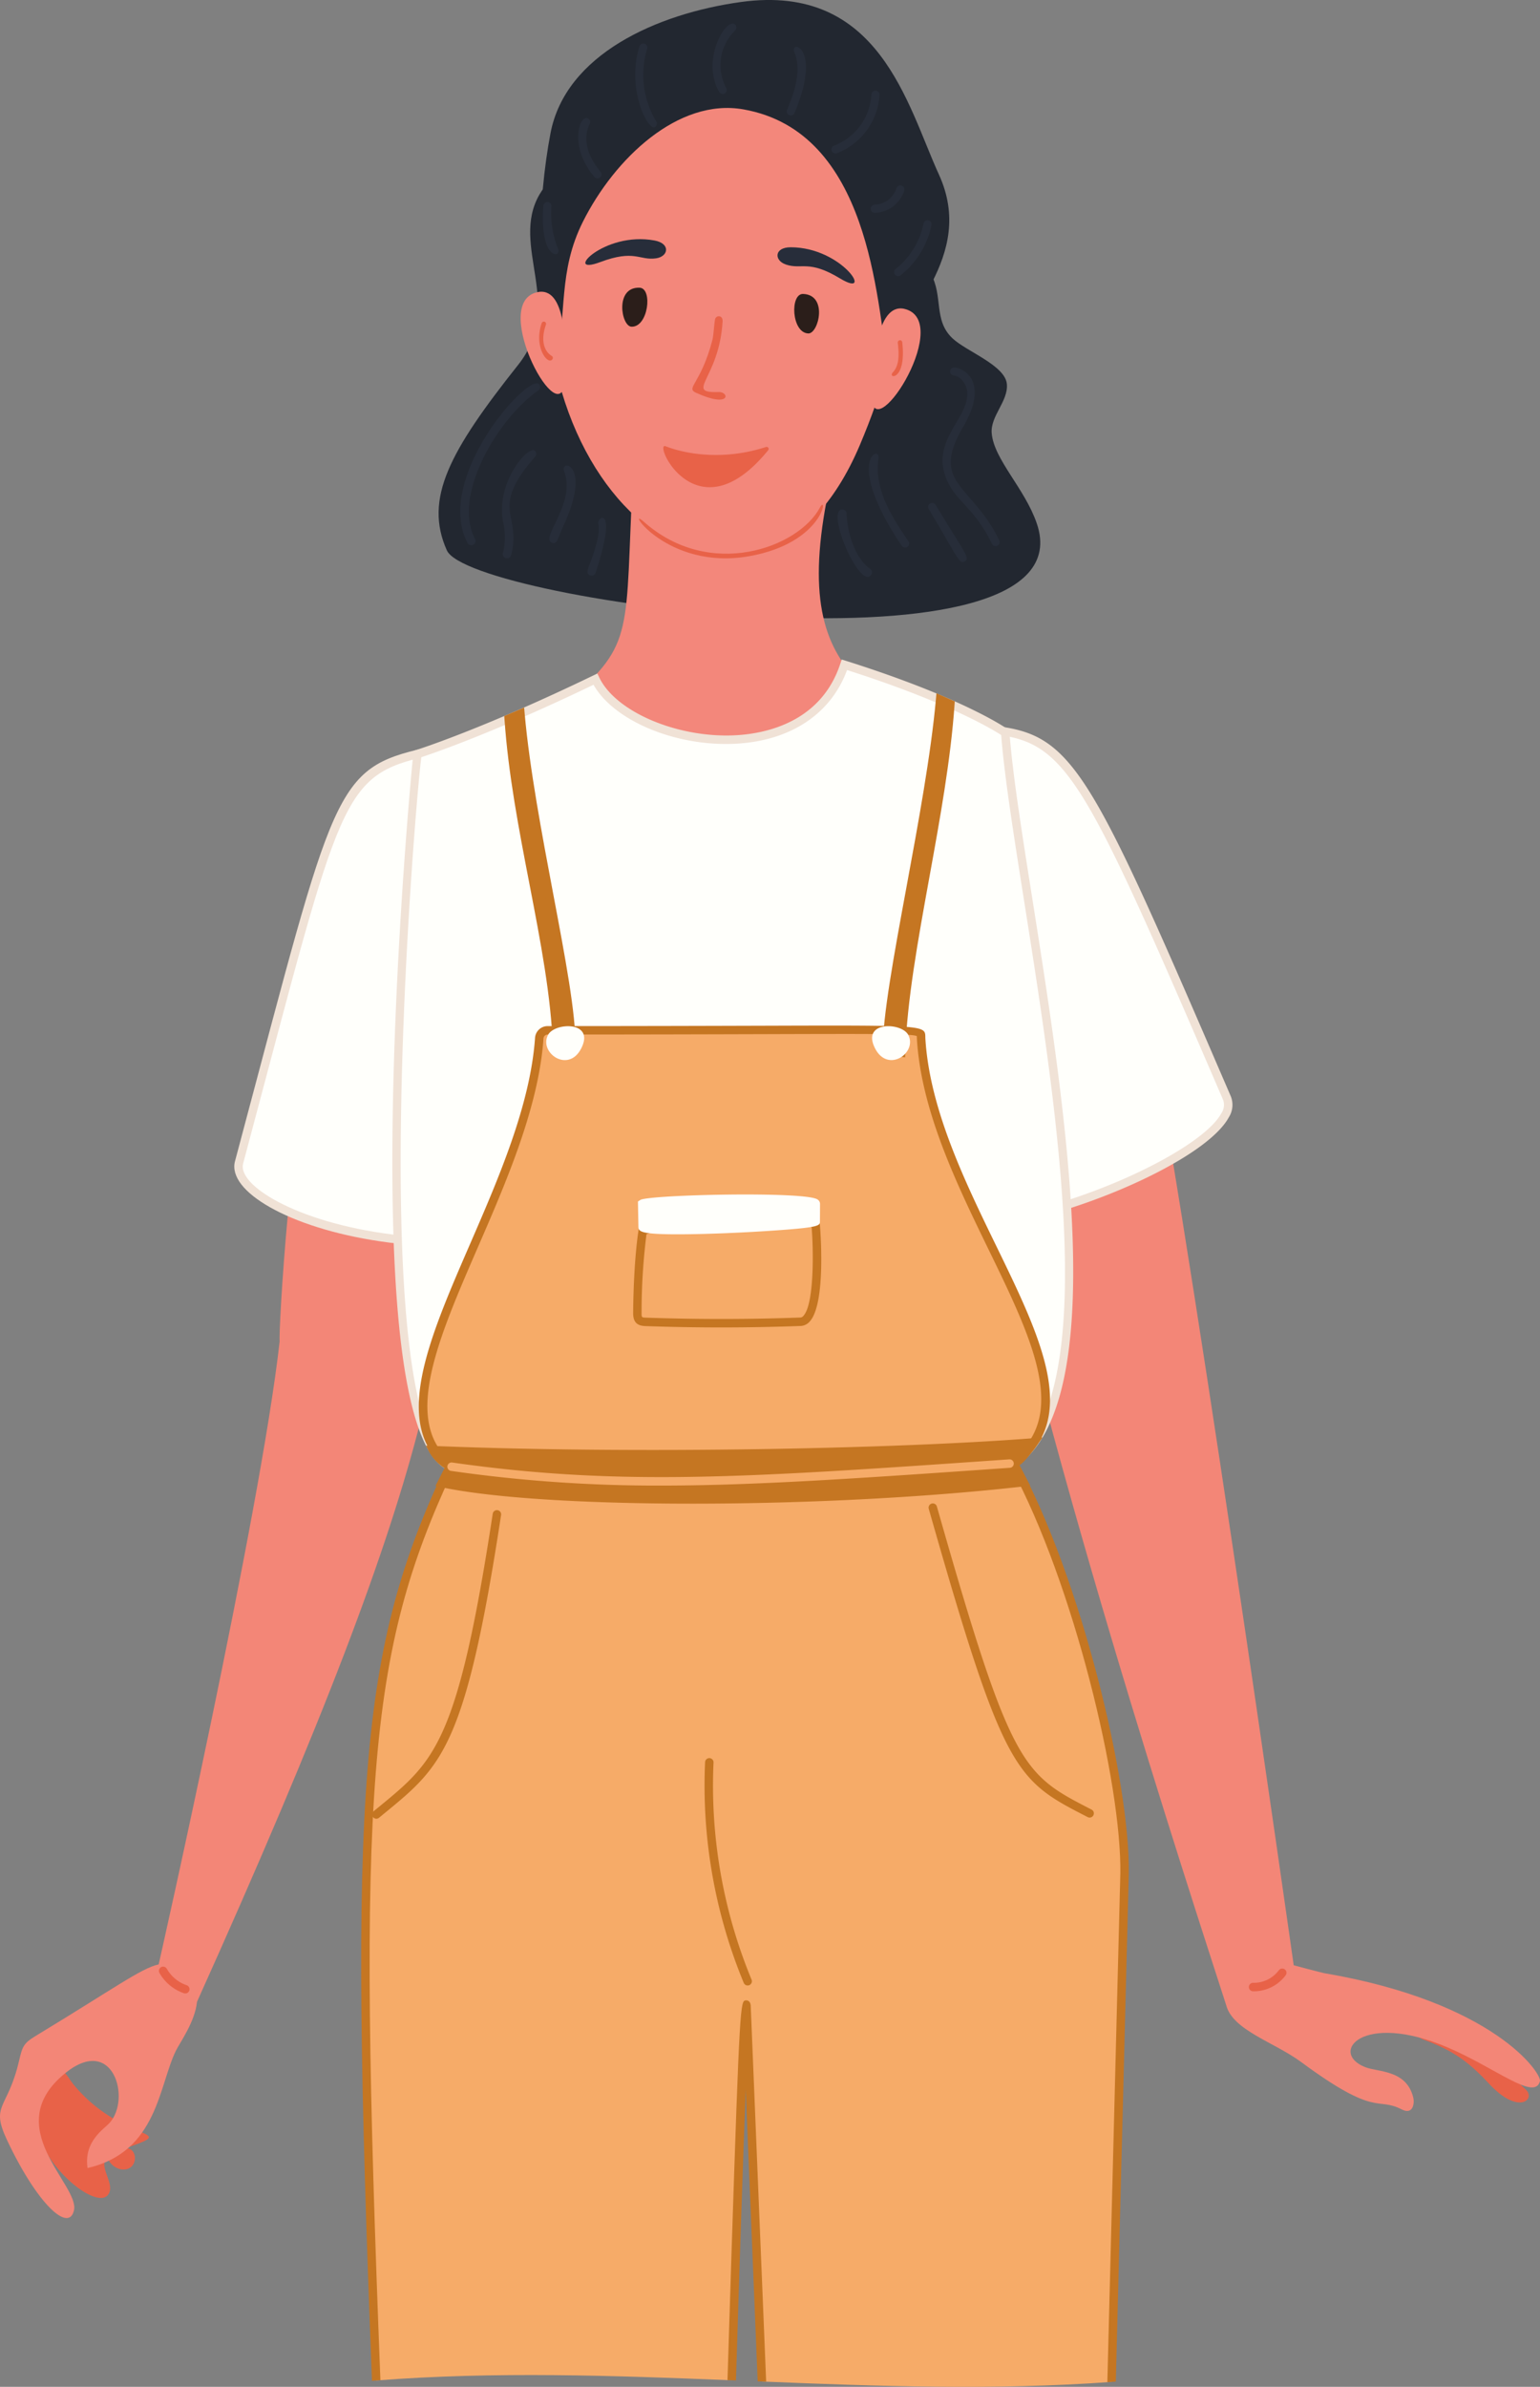 <svg id="Group_4887" data-name="Group 4887" xmlns="http://www.w3.org/2000/svg" width="464.477" height="719.699" viewBox="0 0 464.477 719.699">
  <rect x="0" y="0" width="464.477" height="719.699" fill="#808080" stroke="none"/>
  <path id="Path_11601" data-name="Path 11601" d="M-831.924,369.076c-20.67,26.034-28.471,40.363-21.514,55.935,7.044,15.765,194.611,40.526,177.935-8.116-3.635-10.6-12.964-19.3-13.6-27.23-.413-5.17,5.027-9.609,4.579-14.774-.491-5.677-12.171-9.813-16.416-13.817-5.815-5.486-2.716-12.7-6.555-19.514-6.011-10.673-4.279-17.832-5.722-20.929-17.992-38.587-98.212-27.067-112.262-2.941C-834.516,333.21-817.669,351.123-831.924,369.076Z" transform="translate(988.207 -259.067)" fill="#222730"/>
  <path id="Path_11602" data-name="Path 11602" d="M-685.221,489.8c-34.341-24.094-66.285-23.554-53.244-86.1l-59.093-3.585c-2.4,46.421.718,49.712-19.229,66.867-4.393,3.779-32.4,19.409-32.4,19.409C-804.748,524.9-723.552,521.712-685.221,489.8Z" transform="translate(988.41 -255.906)" fill="#f3877b"/>
  <path id="Path_11603" data-name="Path 11603" d="M-822.49,320.863c-15.172,91.258,61.914,145.529,92.648,73.017C-674.383,263.025-810.143,246.59-822.49,320.863Z" transform="translate(989.158 -259.634)" fill="#f3877b"/>
  <path id="Path_11604" data-name="Path 11604" d="M-764.9,293.118c38.271,6.746,40.134,57.726,43.594,77.2,3.629-15,26.78-32.653,15.381-57.564-9.552-20.876-17.883-57.793-59.693-52.015-25.461,3.518-52.924,15.866-57.448,39.548-3.824,20.016-4.971,49.4,1.474,70.781,3.577-16.648.712-28.972,8.339-44.156C-803.709,307.911-784.544,289.657-764.9,293.118Z" transform="translate(989.106 -260.137)" fill="#222730"/>
  <g id="Group_4833" data-name="Group 4833" transform="translate(174.396 7.109)">
    <g id="Group_4827" data-name="Group 4827" transform="translate(17.199 6.003)">
      <path id="Path_11605" data-name="Path 11605" d="M-797.085,273.719a1.218,1.218,0,0,1,2.327.722A27.137,27.137,0,0,0-792,296.383a1.217,1.217,0,0,1-.4,1.676C-794.46,299.329-801.1,286.679-797.085,273.719Z" transform="translate(798.351 -272.864)" fill="#272d39"/>
    </g>
    <g id="Group_4828" data-name="Group 4828" transform="translate(76.377 20.207)">
      <path id="Path_11606" data-name="Path 11606" d="M-740.114,303.252a17.659,17.659,0,0,0,11.272-15.446,1.219,1.219,0,0,1,2.435.105A20.162,20.162,0,0,1-739.27,305.54,1.219,1.219,0,0,1-740.114,303.252Z" transform="translate(740.91 -286.651)" fill="#272d39"/>
    </g>
    <g id="Group_4829" data-name="Group 4829" transform="translate(88.182 48.798)">
      <path id="Path_11607" data-name="Path 11607" d="M-728.249,320.227a7.137,7.137,0,0,0,6.588-4.954,1.219,1.219,0,0,1,2.339.689,9.532,9.532,0,0,1-8.914,6.7A1.219,1.219,0,0,1-728.249,320.227Z" transform="translate(729.451 -314.403)" fill="#272d39"/>
    </g>
    <g id="Group_4830" data-name="Group 4830" transform="translate(40.524)">
      <path id="Path_11608" data-name="Path 11608" d="M-773.7,287.7c-5.743-9.969,2.372-22.94,4.834-20.316a1.219,1.219,0,0,1-.054,1.723,14.665,14.665,0,0,0-2.668,17.377A1.219,1.219,0,0,1-773.7,287.7Z" transform="translate(775.711 -267.037)" fill="#272d39"/>
    </g>
    <g id="Group_4831" data-name="Group 4831" transform="translate(62.881 7.034)">
      <path id="Path_11609" data-name="Path 11609" d="M-753.9,292.841c2.324-5.517,4.4-11.892,2.211-17.351-1.561-3.884,8.552-1.918.035,18.3A1.218,1.218,0,0,1-753.9,292.841Z" transform="translate(754.01 -273.864)" fill="#272d39"/>
    </g>
    <g id="Group_4832" data-name="Group 4832" transform="translate(0 28.48)">
      <path id="Path_11610" data-name="Path 11610" d="M-810.14,312.471c-7.838-9.166-4.554-19.009-1.95-17.666a1.219,1.219,0,0,1,.524,1.642c-2.137,4.143-.912,9.541,3.277,14.441A1.218,1.218,0,0,1-810.14,312.471Z" transform="translate(815.046 -294.681)" fill="#272d39"/>
    </g>
  </g>
  <g id="Group_4834" data-name="Group 4834" transform="translate(262.862 92.997)">
    <path id="Path_11611" data-name="Path 11611" d="M-718.611,350.723c-8.885-2.985-10.168,15.81-10.547,25.149C-729.905,394.281-704.617,355.423-718.611,350.723Z" transform="translate(729.175 -350.406)" fill="#f3877b"/>
  </g>
  <g id="Group_4835" data-name="Group 4835" transform="translate(157.029 87.966)">
    <path id="Path_11612" data-name="Path 11612" d="M-827.115,345.715c9.086-2.3,8.935,16.538,8.6,25.879C-819.17,390.007-841.425,349.337-827.115,345.715Z" transform="translate(831.904 -345.522)" fill="#f3877b"/>
  </g>
  <g id="Group_4836" data-name="Group 4836" transform="translate(176.546 72.116)">
    <path id="Path_11613" data-name="Path 11613" d="M-799.379,356.1c-3.111-.118-5.094-12.043,2.454-11.756C-792.9,344.5-794.286,356.3-799.379,356.1Z" transform="translate(813.285 -329.708)" fill="#2b1e1a"/>
    <path id="Path_11614" data-name="Path 11614" d="M-747.565,358.082c3.111.118,6-11.622-1.551-11.909C-753.145,346.02-752.657,357.888-747.565,358.082Z" transform="translate(814.807 -329.653)" fill="#2b1e1a"/>
    <path id="Path_11615" data-name="Path 11615" d="M-792.1,330.536c4.934.917,4.217,4.863.439,5.384-5.062.7-6.411-2.775-16.833,1.137C-819.947,341.357-807.516,327.671-792.1,330.536Z" transform="translate(812.959 -330.138)" fill="#272d3a"/>
    <path id="Path_11616" data-name="Path 11616" d="M-752.734,332.51c-5.018,0-5.036,4.009-1.417,5.213,4.849,1.612,6.811-1.556,16.34,4.2C-727.337,348.244-737.053,332.514-752.734,332.51Z" transform="translate(814.659 -330.066)" fill="#272d3a"/>
    <path id="Path_11617" data-name="Path 11617" d="M-780.467,375.8c10.538,4.759,10-.346,6.812-.248-10.6.323.165-3.863,1.147-21.377.1-1.842-2.033-1.937-2.312-.433-.195,1.041-.449,4.889-.731,5.98C-779.061,373.272-783.832,374.277-780.467,375.8Z" transform="translate(813.906 -329.456)" fill="#e86248"/>
    <path id="Path_11618" data-name="Path 11618" d="M-759.183,390.973a.616.616,0,0,1,.684.966c-21.6,26.512-34.9-2.736-30.931-1.185C-783.176,393.2-771.753,395.075-759.183,390.973Z" transform="translate(813.649 -328.307)" fill="#e86248"/>
  </g>
  <g id="Group_4837" data-name="Group 4837" transform="translate(162.622 96.977)">
    <path id="Path_11619" data-name="Path 11619" d="M-825.712,354.723a.676.676,0,0,1,1.277.445c-1.78,5.115-.323,8.207,1.759,9.457a.675.675,0,0,1,.231.927C-823.721,367.684-828.258,362.036-825.712,354.723Z" transform="translate(826.475 -354.269)" fill="#e86248"/>
  </g>
  <g id="Group_4838" data-name="Group 4838" transform="translate(268.965 102.594)">
    <path id="Path_11620" data-name="Path 11620" d="M-722.889,369.363c2.032-2.191,1.814-5.739,1.45-8.894a.676.676,0,0,1,1.343-.155C-718.725,372.15-724.757,371.369-722.889,369.363Z" transform="translate(723.252 -359.721)" fill="#e86248"/>
  </g>
  <g id="Group_4839" data-name="Group 4839" transform="translate(192.714 152.201)">
    <path id="Path_11621" data-name="Path 11621" d="M-795.884,412.923c20.019,17.852,46.765,7.844,53.174-4.166,2.536-4.684,1.39,10.587-21.274,14.622C-789.015,427.833-801.656,407.761-795.884,412.923Z" transform="translate(797.265 -407.873)" fill="#e86248"/>
  </g>
  <g id="Group_4841" data-name="Group 4841" transform="translate(0 315.014)">
    <g id="Group_4840" data-name="Group 4840" transform="translate(10.193 308.769)">
      <path id="Path_11622" data-name="Path 11622" d="M-947.059,889.684c4.329-.8,4.4,7.28-1.261,6.235a5.479,5.479,0,0,1-3.959-3.692c-2.977,2.994,2.764,8.269.191,11.466-4.873,6.058-33.566-20.121-17.514-36.766,3.431-3.558,5.106,1,7.315,3.65C-947.442,888.371-929.352,883.609-947.059,889.684Z" transform="translate(974.432 -865.622)" fill="#e86248"/>
    </g>
    <path id="Path_11623" data-name="Path 11623" d="M-924.914,854.518c76.151-169.08,78.105-206.407,77.972-279.858-14.209-2.247-28.234-6.766-42.368-8.75-7.238,20.121-11.09,86.89-10.666,89.407-5.822,52.271-36.49,187.908-36.49,187.908-5.259,1.127-13.6,7.341-37.037,21.526-3.668,2.22-4.063,3.158-5.055,7.457-3.431,14.862-8.774,13.1-3.643,23.995,9.079,19.275,18.617,28.093,20.193,21.159,1.742-7.673-22.809-25.162-2.532-41.434,14.387-11.546,19.772,7.808,13.318,15.026-1.764,1.973-7.88,5.572-6.7,13.664,21.191-4.831,21.484-25.045,26.7-35.465C-930,866.692-925.5,860.494-924.914,854.518Z" transform="translate(984.326 -565.91)" fill="#f38677"/>
  </g>
  <g id="Group_4842" data-name="Group 4842" transform="translate(70.662 223.873)">
    <path id="Path_11624" data-name="Path 11624" d="M-851.254,478.864c-34.215,7.232-31.073,5.4-63.088,125.2-2.582,9.664,26.223,24.792,68.241,24.132,26.029-56.864,50.525-101.218,35.652-132.156C-815.835,484.836-844.506,477.437-851.254,478.864Z" transform="translate(915.775 -477.405)" fill="#fffffb"/>
    <path id="Path_11625" data-name="Path 11625" d="M-848.691,629.527c-32.651,0-57.667-9.528-64.875-18.766-1.871-2.4-2.551-4.813-1.969-6.99,2.429-9.093,4.656-17.484,6.712-25.232,24.962-94.051,24.962-94.051,56.3-100.666l1.038-.219c7.65-1.612,36.607,6.193,42.217,17.868,13.427,27.927-4.318,65.971-26.785,114.137-2.893,6.2-5.864,12.571-8.854,19.1l-.336.732-.8.012C-846.93,629.52-847.817,629.527-848.691,629.527Zm-2.261-149.378-1.042.219c-29.8,6.291-29.8,6.291-54.363,98.823-2.056,7.75-4.285,16.143-6.715,25.236-.372,1.4.138,3,1.517,4.764,5.97,7.65,29.882,18.159,64.668,17.775,2.879-6.283,5.739-12.412,8.527-18.387,22.181-47.553,39.7-85.115,26.8-111.952-4.942-10.284-32.628-17.91-39.392-16.478Z" transform="translate(915.737 -477.443)" fill="#f0e2d6"/>
  </g>
  <g id="Group_4844" data-name="Group 4844" transform="translate(293.859 296.817)">
    <path id="Path_11626" data-name="Path 11626" d="M-567.789,857.124c9.064,3.327,13.676,6.461,20.26,13.524,8.86,9.5,14.044,4.644,11.093,1.776-17.793-17.288-36.861-24.27-38.859-21.03a44.52,44.52,0,0,0,7.505,5.73Z" transform="translate(702.828 -539.109)" fill="#e86248"/>
    <g id="Group_4843" data-name="Group 4843">
      <path id="Path_11627" data-name="Path 11627" d="M-593.61,846.392c51.266,8.716,65.714,30.259,65.123,32.569-1.559,6.11-13.322-4-27.941-10.21-25.748-10.945-35.81,1.682-24.717,6.007,3.9,1.52,12.458.73,14.471,9.243.364,1.538-.025,5.256-3.481,3.491-7.764-3.964-7.359,2.694-30.361-14.3-8.086-5.972-20.645-9.571-22.6-17.129-9.412-29.335-58.276-177.345-75.79-271.564-3.671-19.748,50.916-32.346,50.076-36.259,12.315,57.387,46.075,295.775,46.075,295.775S-594.414,846.255-593.61,846.392Z" transform="translate(699.087 -548.247)" fill="#f38677"/>
    </g>
  </g>
  <g id="Group_4845" data-name="Group 4845" transform="translate(246.25 217.973)">
    <path id="Path_11628" data-name="Path 11628" d="M-704.164,472.966c34.853,2.2,33.793-1.468,82.655,111.9,4.757,11.035-37.079,31.566-66.137,36.6-33.986-52.5-64.644-92.839-54.406-125.6C-738.346,484-711.047,472.532-704.164,472.966Z" transform="translate(745.337 -471.678)" fill="#fffffb"/>
    <path id="Path_11629" data-name="Path 11629" d="M-688.223,622.909l-.458-.709c-3.906-6.035-7.769-11.91-11.531-17.631-29.2-44.4-52.261-79.473-43.021-109.046,3.868-12.368,31.318-24.294,39.188-23.793l3.2.195c32.614,1.949,33.367,3,80.551,112.473a6.959,6.959,0,0,1-.636,6.248c-6.623,12.24-42.08,27.891-66.457,32.117Zm-16.384-148.645c-7.459,0-32.848,11.327-36.191,22.02-8.882,28.421,13.887,63.046,42.715,106.884Q-692.653,611.42-687,620.1c25.606-4.651,58.19-20.267,63.822-30.672a4.521,4.521,0,0,0,.536-4.024c-47.008-109.063-47.6-109.1-78.361-110.936l-3.2-.2C-704.332,474.269-704.467,474.264-704.606,474.264Z" transform="translate(745.3 -471.715)" fill="#f0e2d6"/>
  </g>
  <g id="Group_4846" data-name="Group 4846" transform="translate(118.335 198.858)">
    <path id="Path_11630" data-name="Path 11630" d="M-808.266,459.046c9.539,20.016,63.879,29.991,75.113-4.336,35.492,11.2,48.509,20.464,48.509,20.464,3.733,50.606,39.751,194.639,2.524,220.292-66.359,8.8-114.742,12.669-169.963.978-28.732-12.7-10.313-212.294-9.825-214.833C-861.907,481.611-842.589,475.631-808.266,459.046Z" transform="translate(869.502 -453.114)" fill="#fffffb"/>
    <path id="Path_11631" data-name="Path 11631" d="M-781.048,705.084a335.634,335.634,0,0,1-71.258-7.345l-.251-.08c-30.07-13.287-10.936-214.291-10.563-216.241l.145-.751.733-.227c.192-.06,19.642-6.152,53.461-22.495l1.156-.557.551,1.157c5.039,10.576,24.134,18.541,41.654,17.43,9.162-.589,25.389-4.182,31.094-21.615l.394-1.2,1.2.378c35.279,11.129,48.328,20.259,48.865,20.642l.488.347.044.6c.9,12.252,3.692,29.9,6.921,50.337,10.082,63.821,23.89,151.227-4.945,171.1l-.254.174-.3.04C-720.728,701.924-752.024,705.084-781.048,705.084Zm-70.6-9.813c52.612,11.118,98.27,8.4,169.087-.982,27.185-19.3,13.572-105.465,3.625-168.428-3.183-20.15-5.939-37.6-6.9-49.924-2.63-1.707-16.169-9.926-46.487-19.591-4.808,13.075-16.74,21.131-32.942,22.173-18.168,1.171-37.283-6.713-43.525-17.741-29.6,14.239-48.046,20.57-51.936,21.848C-862.849,498.846-877.932,683.086-851.644,695.271Z" transform="translate(869.463 -453.161)" fill="#f0e2d6"/>
  </g>
  <g id="Group_4859" data-name="Group 4859" transform="translate(108.937 439.906)">
    <path id="Path_11644" data-name="Path 11644" d="M-652.294,965.413l3.909-153.176c.439-26.381-13.931-88.027-33.455-123.833-51.582,1.914-118.939,1.305-169.963.978-26.325,56.033-29.42,94.243-22.3,275.6,35.9-2.77,71.57-1.5,107.233-.056,2.121-68.654,3.882-117.692,4.46-112.975l4.653,113.345C-722.677,966.72-687.592,967.98-652.294,965.413Z" transform="translate(878.621 -687.1)" fill="#f6ab68"/>
    <path id="Path_11645" data-name="Path 11645" d="M-680.687,687.831l-.376-.693-.79.03c-48.161,1.785-109.975,1.374-159.636,1.044l-11.085-.072-.346.739c-26.394,56.177-29.449,96.52-22.411,276.234.849-.068,1.7-.125,2.545-.187C-879.77,786.615-876.8,745.995-850.96,690.7l9.454.063c49.416.329,110.857.74,158.955-1.017,18.821,34.955,33.376,95.378,32.926,122.5l-3.913,153.3c.853-.06,1.705-.125,2.558-.189l3.906-153.061C-646.615,784.681-661.505,723-680.687,687.831Z" transform="translate(878.585 -687.138)" fill="#c57622"/>
    <path id="Path_11646" data-name="Path 11646" d="M-764.346,847.045c-.179-1.47-1.254-1.449-1.458-1.43-1.639.139-1.848.157-4.38,77.737q-.541,16.612-1.163,36.769l2.558.1c1.127-36.525,2.148-67.479,2.94-87.706l3.611,87.973,2.554.1Z" transform="translate(881.826 -682.349)" fill="#c57622"/>
  </g>
  <g id="Group_4860" data-name="Group 4860" transform="translate(126.307 309.233)">
    <path id="Path_11647" data-name="Path 11647" d="M-682.353,692.238c-49.775,10.176-113.385,10.586-169.963.978-27.516-21.642,23.384-79.391,26.884-129.117a2.554,2.554,0,0,1,2.544-2.4c116.925,0,112.419-1.112,112.628,2.448C-707.228,615.768-650.555,668.723-682.353,692.238Z" transform="translate(861.763 -560.261)" fill="#f6ab68"/>
    <path id="Path_11648" data-name="Path 11648" d="M-767.8,701.472a512.006,512.006,0,0,1-84.685-6.961l-.319-.056-.257-.2c-16.959-13.339-5.924-38.764,6.855-68.2,8.492-19.568,18.121-41.748,19.545-62a3.809,3.809,0,0,1,3.817-3.589c28.092,0,49.172-.065,65-.112,48.863-.15,48.86-.149,48.9,3.445l.007.315c1.249,21.264,11.918,43.19,21.332,62.535,13.659,28.071,25.457,52.315,6.058,66.659l-.5.224C-707.948,698.818-737.486,701.472-767.8,701.472Zm-83.933-9.421c56.165,9.5,119.247,9.135,168.888-.969,17.37-13.115,6.045-36.391-7.06-63.325-9.516-19.56-20.306-41.729-21.583-63.5l-.012-.439a2.038,2.038,0,0,0-.012-.323c-1.143-.735-12.518-.7-46.328-.6-15.823.047-36.908.112-65,.112a1.278,1.278,0,0,0-1.27,1.217c-1.458,20.694-11.178,43.085-19.753,62.842C-856.16,655.382-866.782,679.858-851.738,692.051Z" transform="translate(861.724 -560.299)" fill="#c57622"/>
  </g>
  <g id="Group_4861" data-name="Group 4861" transform="translate(128.466 433.442)">
    <path id="Path_11649" data-name="Path 11649" d="M-679.435,694.3c-60.162,6.821-143.677,7.033-175.5.241l2.53-4.976a12.949,12.949,0,0,1-5.154-4.919c61.931,2.521,140.794.83,181.2-2.339-2.7,3.714-4.613,6.075-6.078,6.28Z" transform="translate(859.692 -680.82)" fill="#c57622"/>
    <path id="Path_11650" data-name="Path 11650" d="M-779.183,700.821c-31.994,0-60.349-1.659-75.954-4.989l-1.622-.346,2.728-5.366a14.331,14.331,0,0,1-4.6-4.846l-1-1.947,2.187.09c62.334,2.534,140.995.8,181.043-2.337l2.753-.215-1.62,2.236c-2.31,3.183-3.916,5.183-5.349,6.142l3.241,6.161-1.853.209C-709.831,699.081-746.415,700.821-779.183,700.821Zm-73.792-7.151c32.21,6.289,112.513,6.125,171.606-.386l-2.984-5.665,1.8-.251c.77-.107,2.279-1.869,3.565-3.533C-719.3,686.8-794.339,688.4-854.9,686.069a11.627,11.627,0,0,0,3.042,2.358l1.288.522Z" transform="translate(859.629 -680.864)" fill="#c57622"/>
  </g>
  <g id="Group_4864" data-name="Group 4864" transform="translate(152.09 209.044)">
    <g id="Group_4862" data-name="Group 4862" transform="translate(0 4.293)">
      <path id="Path_11651" data-name="Path 11651" d="M-816.536,569.323l-4.246.625c-1.007-30.341-12.263-65.161-14.62-99.411l3.541-1.513C-828.823,503.2-816.337,550.335-816.536,569.323Z" transform="translate(836.737 -467.161)" fill="#c57622"/>
      <path id="Path_11652" data-name="Path 11652" d="M-821.971,571.473l-.047-1.427c-.515-15.571-3.714-32.149-7.1-49.7-3.134-16.235-6.373-33.026-7.518-49.664l-.062-.9,5.993-2.559.154,1.749c1.475,16.59,5.254,36.624,8.59,54.3,3.674,19.459,6.846,36.263,6.741,46.127l-.012,1.09Zm-12.055-100.065c1.189,16.19,4.352,32.586,7.411,48.453,3.3,17.122,6.43,33.324,7.092,48.674l1.749-.258c-.14-9.808-3.326-26.7-6.694-44.539-3.231-17.12-6.878-36.445-8.462-52.8Z" transform="translate(836.698 -467.216)" fill="#c57622"/>
    </g>
    <g id="Group_4863" data-name="Group 4863" transform="translate(114.152)">
      <path id="Path_11653" data-name="Path 11653" d="M-724.654,570.68l4.247.626c1.007-30.341,12.508-70.812,14.865-105.061l-3.081-1.364C-711.662,499.061-724.853,551.693-724.654,570.68Z" transform="translate(725.932 -462.994)" fill="#c57622"/>
      <path id="Path_11654" data-name="Path 11654" d="M-719.143,572.83l-6.736-.992-.013-1.089c-.1-9.914,3.429-29.05,7.165-49.31,3.47-18.806,7.4-40.121,8.87-56.617l.158-1.774,5.527,2.447-.06.891c-1.138,16.535-4.411,34.578-7.575,52.027-3.483,19.2-6.771,37.326-7.289,52.988Zm-4.2-3.2,1.746.259c.67-15.514,3.881-33.219,7.274-51.933,3.1-17.067,6.295-34.7,7.477-50.855l-.64-.283c-1.59,16.346-5.381,36.885-8.738,55.083C-719.8,541.308-723.189,559.674-723.338,569.634Z" transform="translate(725.894 -463.049)" fill="#c57622"/>
    </g>
  </g>
  <g id="Group_4865" data-name="Group 4865" transform="translate(164.751 309.422)">
    <path id="Path_11655" data-name="Path 11655" d="M-813.851,567.181c4.246-8.316-7.97-7.878-10-4.1C-826.732,568.463-817.761,574.84-813.851,567.181Z" transform="translate(824.409 -560.482)" fill="#fffffb"/>
    <path id="Path_11656" data-name="Path 11656" d="M-728.124,567.173c-4.247-8.316,7.97-7.878,10-4.1C-715.243,568.455-724.214,574.832-728.124,567.173Z" transform="translate(827.291 -560.482)" fill="#fffffb"/>
  </g>
  <g id="Group_4868" data-name="Group 4868" transform="translate(190.955 360.173)">
    <g id="Group_4866" data-name="Group 4866" transform="translate(0 6.212)">
      <path id="Path_11657" data-name="Path 11657" d="M-772.337,649.648c-7.65,0-15.3-.133-22.9-.4-2.681-.095-3.761-1.283-3.731-4.1.177-16.271,1.579-24.5,1.639-24.847l.127-.742.715-.244c12.351-4.243,49.1-4.406,53-1.9a1.7,1.7,0,0,1,.847,1.28c.023.232,2.028,23.337-2.994,29.082a3.856,3.856,0,0,1-2.8,1.432C-756.364,649.5-764.35,649.648-772.337,649.648Zm-22.6-28.158a187.463,187.463,0,0,0-1.485,23.685c-.018,1.478.058,1.48,1.27,1.525,15.48.54,31.161.533,46.618-.037a1.323,1.323,0,0,0,.977-.562c3.316-3.794,2.95-20.577,2.419-26.671C-749.394,617.718-782.451,617.646-794.937,621.49Z" transform="translate(798.973 -615.774)" fill="#c57622"/>
    </g>
    <g id="Group_4867" data-name="Group 4867" transform="translate(1.453)">
      <path id="Path_11658" data-name="Path 11658" d="M-796.18,619.408l-.131-6.858c-.027-1.442,52.371-2.563,52.357-.016l-.03,5.24C-743.992,619.128-796.133,621.961-796.18,619.408Z" transform="translate(797.6 -609.706)" fill="#fffffb"/>
      <path id="Path_11659" data-name="Path 11659" d="M-785.628,621.753c-11.18,0-11.762-.841-11.79-2.282l-.144-7.6.727-.482c2.663-1.576,49.075-2.643,53.32-.205a1.583,1.583,0,0,1,.874,1.4l-.03,5.24c-.007,1.37-.01,1.883-15.433,2.9-8.793.584-18.71.976-25.877,1.022C-784.553,621.75-785.1,621.753-785.628,621.753Zm-9.251-3.007c5.435,1.429,43.681-.507,49.663-1.8l.02-3.707c-5.3-1.516-43.762-.822-49.782.23Z" transform="translate(797.562 -609.744)" fill="#fffffb"/>
    </g>
  </g>
  <g id="Group_4879" data-name="Group 4879" transform="translate(138.821 60.904)">
    <g id="Group_4869" data-name="Group 4869" transform="translate(24.915)">
      <path id="Path_11660" data-name="Path 11660" d="M-825.246,320.374a1.219,1.219,0,0,1,2.431.178,28.971,28.971,0,0,0,2.01,12.886C-819.663,336.26-826.465,336.948-825.246,320.374Z" transform="translate(825.393 -319.254)" fill="#272d39"/>
    </g>
    <g id="Group_4870" data-name="Group 4870" transform="translate(130.841 5.478)">
      <path id="Path_11661" data-name="Path 11661" d="M-722.093,339.277a23.354,23.354,0,0,0,8.411-13.729,1.219,1.219,0,0,1,2.392.467,25.819,25.819,0,0,1-9.3,15.181A1.218,1.218,0,0,1-722.093,339.277Z" transform="translate(722.574 -324.571)" fill="#272d39"/>
    </g>
    <g id="Group_4871" data-name="Group 4871" transform="translate(123.243 75.922)">
      <path id="Path_11662" data-name="Path 11662" d="M-720.015,420.74c-17.6-26.108-6.309-30.759-7.022-26.3-1.513,9.462,4.611,18.371,9.043,24.941A1.219,1.219,0,0,1-720.015,420.74Z" transform="translate(729.949 -392.949)" fill="#272d39"/>
    </g>
    <g id="Group_4872" data-name="Group 4872" transform="translate(145.46 49.898)">
      <path id="Path_11663" data-name="Path 11663" d="M-693.488,420.864c-4.794-9.965-9.922-12.317-12.86-17.754-6.908-12.77,6.027-19.664,5.4-28-.165-2.208-1.769-4.741-4.071-4.99a1.218,1.218,0,0,1,.238-2.425c3.453.363,10.286,4.854,2.586,17.964-10.111,17.228,2.78,17.251,10.907,34.147a1.217,1.217,0,0,1-.571,1.627A1.218,1.218,0,0,1-693.488,420.864Z" transform="translate(708.384 -367.688)" fill="#272d39"/>
    </g>
    <g id="Group_4873" data-name="Group 4873" transform="translate(141.088 90.72)">
      <path id="Path_11664" data-name="Path 11664" d="M-712.436,409.167a1.219,1.219,0,0,1,2.09-1.255c8.694,14.482,10.515,16.01,8.807,17.038S-703.744,423.645-712.436,409.167Z" transform="translate(712.628 -407.312)" fill="#272d39"/>
    </g>
    <g id="Group_4874" data-name="Group 4874" transform="translate(0 54.698)">
      <path id="Path_11665" data-name="Path 11665" d="M-847.382,420.458c-10.289-19.581,18.762-51.848,21.644-47.757a1.276,1.276,0,0,1-.314,1.776c-12.258,8.572-25.97,31.67-19.07,44.794A1.276,1.276,0,0,1-847.382,420.458Z" transform="translate(849.577 -372.347)" fill="#272d39"/>
    </g>
    <g id="Group_4875" data-name="Group 4875" transform="translate(12.571 74.825)">
      <path id="Path_11666" data-name="Path 11666" d="M-837.076,422.918a19.4,19.4,0,0,0,.023-9.441c-2.214-11.954,7.658-23.125,9.584-21.42a1.273,1.273,0,0,1,.118,1.8c-14.013,15.964-3.981,17.271-7.257,29.712A1.276,1.276,0,0,1-837.076,422.918Z" transform="translate(837.375 -391.884)" fill="#272d39"/>
    </g>
    <g id="Group_4876" data-name="Group 4876" transform="translate(26.877 79.476)">
      <path id="Path_11667" data-name="Path 11667" d="M-822.678,419.7c-1.97-.629.162-4.152,1.046-6.052,2.171-4.659,4.634-9.937,2.571-15.609-1.33-3.649,8.653-2.446-.257,16.686C-820.976,418.275-821.04,420.219-822.678,419.7Z" transform="translate(823.488 -396.398)" fill="#272d39"/>
    </g>
    <g id="Group_4877" data-name="Group 4877" transform="translate(38.368 95.245)">
      <path id="Path_11668" data-name="Path 11668" d="M-811.489,429.07c-1.485-.492-.672-2.032-.133-3.5,1.207-3.282,3.227-8.776,2.556-12.047-.471-2.293,6.005-5.991-.809,14.738A1.277,1.277,0,0,1-811.489,429.07Z" transform="translate(812.335 -411.705)" fill="#272d39"/>
    </g>
    <g id="Group_4878" data-name="Group 4878" transform="translate(113.802 92.719)">
      <path id="Path_11669" data-name="Path 11669" d="M-737.768,409.255a1.275,1.275,0,0,1,1.348,1.2c.436,7.5,3.177,13.911,7.153,16.733a1.276,1.276,0,0,1,.3,1.778C-732.343,433.722-742.8,409.482-737.768,409.255Z" transform="translate(739.113 -409.253)" fill="#272d39"/>
    </g>
  </g>
  <g id="Group_4883" data-name="Group 4883" transform="translate(112.236 453.327)">
    <g id="Group_4880" data-name="Group 4880" transform="translate(100.258 76.799)">
      <path id="Path_11670" data-name="Path 11670" d="M-765.06,843.271a1.277,1.277,0,0,1-1.179-.787A155.6,155.6,0,0,1-777.9,775.929a1.271,1.271,0,0,1,1.333-1.215,1.275,1.275,0,0,1,1.214,1.334,153.046,153.046,0,0,0,11.472,65.459,1.277,1.277,0,0,1-.69,1.667A1.252,1.252,0,0,1-765.06,843.271Z" transform="translate(778.065 -774.712)" fill="#c57622"/>
    </g>
    <g id="Group_4881" data-name="Group 4881" transform="translate(0 2.03)">
      <path id="Path_11671" data-name="Path 11671" d="M-874.107,795.181a1.274,1.274,0,0,1-.984-.464,1.275,1.275,0,0,1,.171-1.8l1.894-1.556c16.629-13.657,23.514-19.309,34.019-88.148a1.29,1.29,0,0,1,1.453-1.068,1.273,1.273,0,0,1,1.068,1.453c-10.652,69.806-17.757,75.64-34.922,89.733l-1.886,1.553A1.271,1.271,0,0,1-874.107,795.181Z" transform="translate(875.383 -702.136)" fill="#c57622"/>
    </g>
    <g id="Group_4882" data-name="Group 4882" transform="translate(167.837)">
      <path id="Path_11672" data-name="Path 11672" d="M-663.9,794.894a1.273,1.273,0,0,1-.583-.141c-21.827-11.216-25.183-12.941-47.939-92.961a1.275,1.275,0,0,1,.878-1.576,1.271,1.271,0,0,1,1.574.879c22.455,78.956,25.678,80.613,46.654,91.389a1.272,1.272,0,0,1,.55,1.717A1.272,1.272,0,0,1-663.9,794.894Z" transform="translate(712.469 -700.166)" fill="#c57622"/>
    </g>
  </g>
  <g id="Group_4884" data-name="Group 4884" transform="translate(134.928 440.044)">
    <path id="Path_11673" data-name="Path 11673" d="M-788.831,695.173a434.766,434.766,0,0,1-63.429-4.424,1.276,1.276,0,0,1-1.084-1.442,1.281,1.281,0,0,1,1.442-1.084c50.636,7.217,89.135,4.537,165.818-.8l2.2-.153a1.27,1.27,0,0,1,1.362,1.185,1.276,1.276,0,0,1-1.183,1.361l-2.2.153C-729.42,693-760.674,695.173-788.831,695.173Z" transform="translate(853.357 -687.272)" fill="#f6ab68"/>
  </g>
  <g id="Group_4885" data-name="Group 4885" transform="translate(47.934 593.003)">
    <path id="Path_11674" data-name="Path 11674" d="M-929.843,843.83a1.287,1.287,0,0,1-.407-.067,13.5,13.5,0,0,1-7.386-6.121,1.276,1.276,0,0,1,.488-1.736,1.275,1.275,0,0,1,1.737.49,10.927,10.927,0,0,0,5.974,4.95,1.273,1.273,0,0,1,.8,1.614A1.274,1.274,0,0,1-929.843,843.83Z" transform="translate(937.798 -835.744)" fill="#e86248"/>
  </g>
  <g id="Group_4886" data-name="Group 4886" transform="translate(376.671 593.575)">
    <path id="Path_11675" data-name="Path 11675" d="M-617.142,843.159c-.11,0-.214,0-.325-.005a1.276,1.276,0,0,1-1.237-1.314,1.266,1.266,0,0,1,1.313-1.237,9.413,9.413,0,0,0,7.727-3.782,1.277,1.277,0,0,1,1.781-.276,1.27,1.27,0,0,1,.277,1.78A11.964,11.964,0,0,1-617.142,843.159Z" transform="translate(618.704 -836.3)" fill="#e86248"/>
  </g>
</svg>

